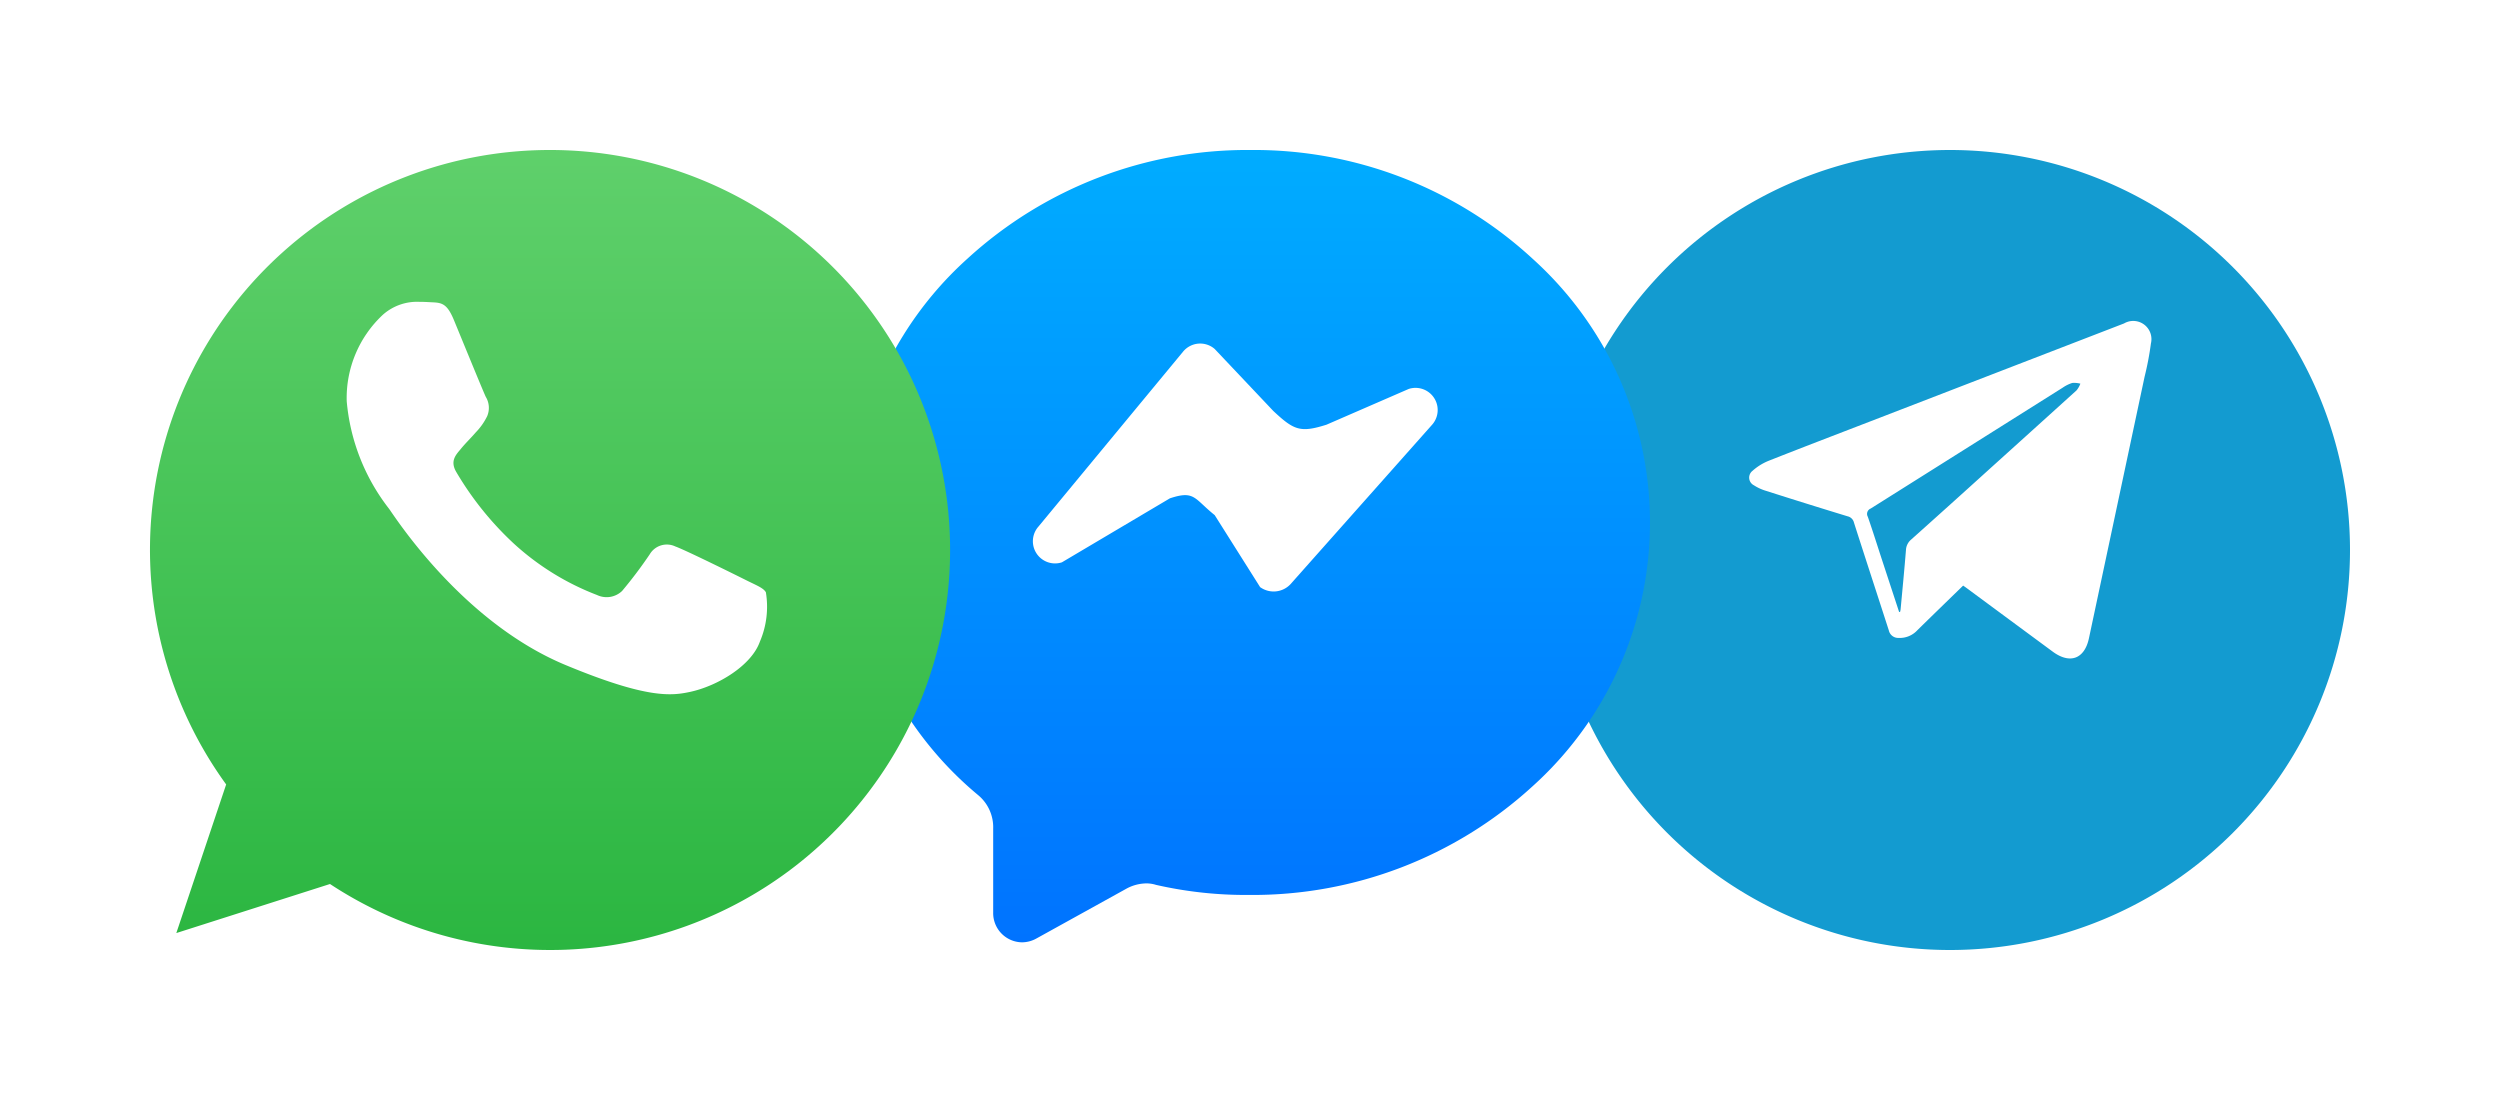 <svg xmlns="http://www.w3.org/2000/svg" xmlns:xlink="http://www.w3.org/1999/xlink" width="125" height="55" viewBox="0 0 125 55">
  <defs>
    <filter id="Caminho_987" x="70" y="0" width="55" height="55" filterUnits="userSpaceOnUse">
      <feOffset dy="3" input="SourceAlpha"/>
      <feGaussianBlur stdDeviation="2.5" result="blur"/>
      <feFlood flood-opacity="0.302"/>
      <feComposite operator="in" in2="blur"/>
      <feComposite in="SourceGraphic"/>
    </filter>
    <linearGradient id="linear-gradient" x1="0.5" x2="0.5" y2="1" gradientUnits="objectBoundingBox">
      <stop offset="0" stop-color="#00acff"/>
      <stop offset="1" stop-color="#0073ff"/>
    </linearGradient>
    <filter id="União_5" x="35" y="0" width="55" height="54.615" filterUnits="userSpaceOnUse">
      <feOffset dy="3" input="SourceAlpha"/>
      <feGaussianBlur stdDeviation="2.5" result="blur-2"/>
      <feFlood flood-opacity="0.302"/>
      <feComposite operator="in" in2="blur-2"/>
      <feComposite in="SourceGraphic"/>
    </filter>
    <linearGradient id="linear-gradient-2" x1="0.5" x2="0.5" y2="1" gradientUnits="objectBoundingBox">
      <stop offset="0" stop-color="#5fd06b"/>
      <stop offset="1" stop-color="#2bb641"/>
    </linearGradient>
    <filter id="WhatsApp_1_" x="0" y="0" width="55" height="55" filterUnits="userSpaceOnUse">
      <feOffset dy="3" input="SourceAlpha"/>
      <feGaussianBlur stdDeviation="2.5" result="blur-3"/>
      <feFlood flood-opacity="0.302"/>
      <feComposite operator="in" in2="blur-3"/>
      <feComposite in="SourceGraphic"/>
    </filter>
  </defs>
  <g id="Grupo_1115" data-name="Grupo 1115" transform="translate(-107.5 -359.5)">
    <g id="iconfinder_social-56_1591869" transform="translate(185 364)">
      <g transform="matrix(1, 0, 0, 1, -77.5, -4.5)" filter="url(#Caminho_987)">
        <path id="Caminho_987-2" data-name="Caminho 987" d="M20,0A20,20,0,1,1,0,20,20,20,0,0,1,20,0Z" transform="translate(77.5 4.5)" fill="#139bd0"/>
      </g>
      <path id="Caminho_971" data-name="Caminho 971" d="M38.1,44.247c-.77.75-1.534,1.488-2.29,2.232a1.194,1.194,0,0,1-.941.384.479.479,0,0,1-.484-.373c-.58-1.8-1.168-3.593-1.744-5.393a.42.42,0,0,0-.316-.314q-2.048-.625-4.088-1.276a2.325,2.325,0,0,1-.6-.277.428.428,0,0,1-.07-.72,2.767,2.767,0,0,1,.8-.5c1.669-.661,3.347-1.3,5.022-1.947l12.754-4.923a.91.91,0,0,1,1.346,1,15.062,15.062,0,0,1-.316,1.661Q45.781,40.343,44.39,46.88c-.22,1.035-.947,1.3-1.8.677Q40.452,45.98,38.315,44.4C38.247,44.349,38.176,44.3,38.1,44.247ZM34.9,45.57l.048-.013a1,1,0,0,0,.025-.121c.092-.988.188-1.976.268-2.965a.726.726,0,0,1,.259-.525q1.972-1.763,3.931-3.539,2.174-1.961,4.343-3.925a1.221,1.221,0,0,0,.188-.331,1.226,1.226,0,0,0-.405-.037,1.769,1.769,0,0,0-.478.236q-4.8,3.022-9.6,6.044a.288.288,0,0,0-.146.409c.236.678.451,1.362.673,2.044Z" transform="translate(-17.443 -19.467)" fill="#fff" fill-rule="evenodd"/>
    </g>
    <g id="Grupo_1069" data-name="Grupo 1069" transform="translate(150 364)">
      <g transform="matrix(1, 0, 0, 1, -42.5, -4.5)" filter="url(#União_5)">
        <path id="União_5-2" data-name="União 5" d="M7.159,38.137v-4.2a2.086,2.086,0,0,0-.747-1.677L6.4,32.251l-.012-.011A17.73,17.73,0,0,1,5.88,5.426,20.714,20.714,0,0,1,20.034,0,20.553,20.553,0,0,1,34.157,5.462a17.749,17.749,0,0,1-.037,26.359,20.72,20.72,0,0,1-14.154,5.426,20.206,20.206,0,0,1-4.651-.5l-.021-.005-.021-.007a1.61,1.61,0,0,0-.458-.065,2.127,2.127,0,0,0-1.018.277L9.325,39.422a1.486,1.486,0,0,1-.726.194A1.461,1.461,0,0,1,7.159,38.137Z" transform="translate(42.5 4.5)" fill="url(#linear-gradient)"/>
      </g>
      <path id="Caminho_15" data-name="Caminho 15" d="M29.881,15.875l-7.09,7.984A1.156,1.156,0,0,1,21.277,24l-2.271-3.6c-1.032-.826-1-1.252-2.241-.839l-5.4,3.2a1.108,1.108,0,0,1-1.17-1.79l7.227-8.741a1.106,1.106,0,0,1,1.583-.138l2.931,3.1c1.032.964,1.348,1.1,2.656.688l4.118-1.79A1.108,1.108,0,0,1,29.881,15.875Z" transform="translate(-0.771 0.856)" fill="#fff"/>
    </g>
    <g id="Grupo_1070" data-name="Grupo 1070" transform="translate(115 364)">
      <g transform="matrix(1, 0, 0, 1, -7.5, -4.5)" filter="url(#WhatsApp_1_)">
        <path id="WhatsApp_1_2" data-name="WhatsApp_1_" d="M19.994,0A19.986,19.986,0,0,0,3.808,31.722L1.316,39.153,9,36.7a20,20,0,1,0,11-36.7h-.012Z" transform="translate(7.5 4.5)" fill-rule="evenodd" fill="url(#linear-gradient-2)"/>
      </g>
      <path id="WhatsApp_1_3" data-name="WhatsApp_1_" d="M10.593,6.617c-.344-.826-.606-.858-1.127-.879-.178-.01-.375-.021-.595-.021a2.574,2.574,0,0,0-1.817.638,5.688,5.688,0,0,0-1.816,4.331,10.184,10.184,0,0,0,2.109,5.368c.261.345,3.622,5.66,8.841,7.826,4.081,1.695,5.292,1.538,6.221,1.339,1.357-.293,3.058-1.3,3.487-2.511a4.428,4.428,0,0,0,.3-2.469c-.125-.22-.47-.345-.992-.607s-3.058-1.517-3.538-1.685a.99.99,0,0,0-1.273.387,21.834,21.834,0,0,1-1.388,1.841,1.12,1.12,0,0,1-1.253.2A13.081,13.081,0,0,1,13.589,17.8a15.822,15.822,0,0,1-2.881-3.588c-.3-.523-.031-.827.209-1.109.261-.325.511-.554.772-.858a3.117,3.117,0,0,0,.574-.816,1.064,1.064,0,0,0-.073-.963C12.065,10.206,11.021,7.653,10.593,6.617Z" transform="translate(4.598 4.875)" fill="#fff" fill-rule="evenodd"/>
    </g>
  </g>
</svg>
